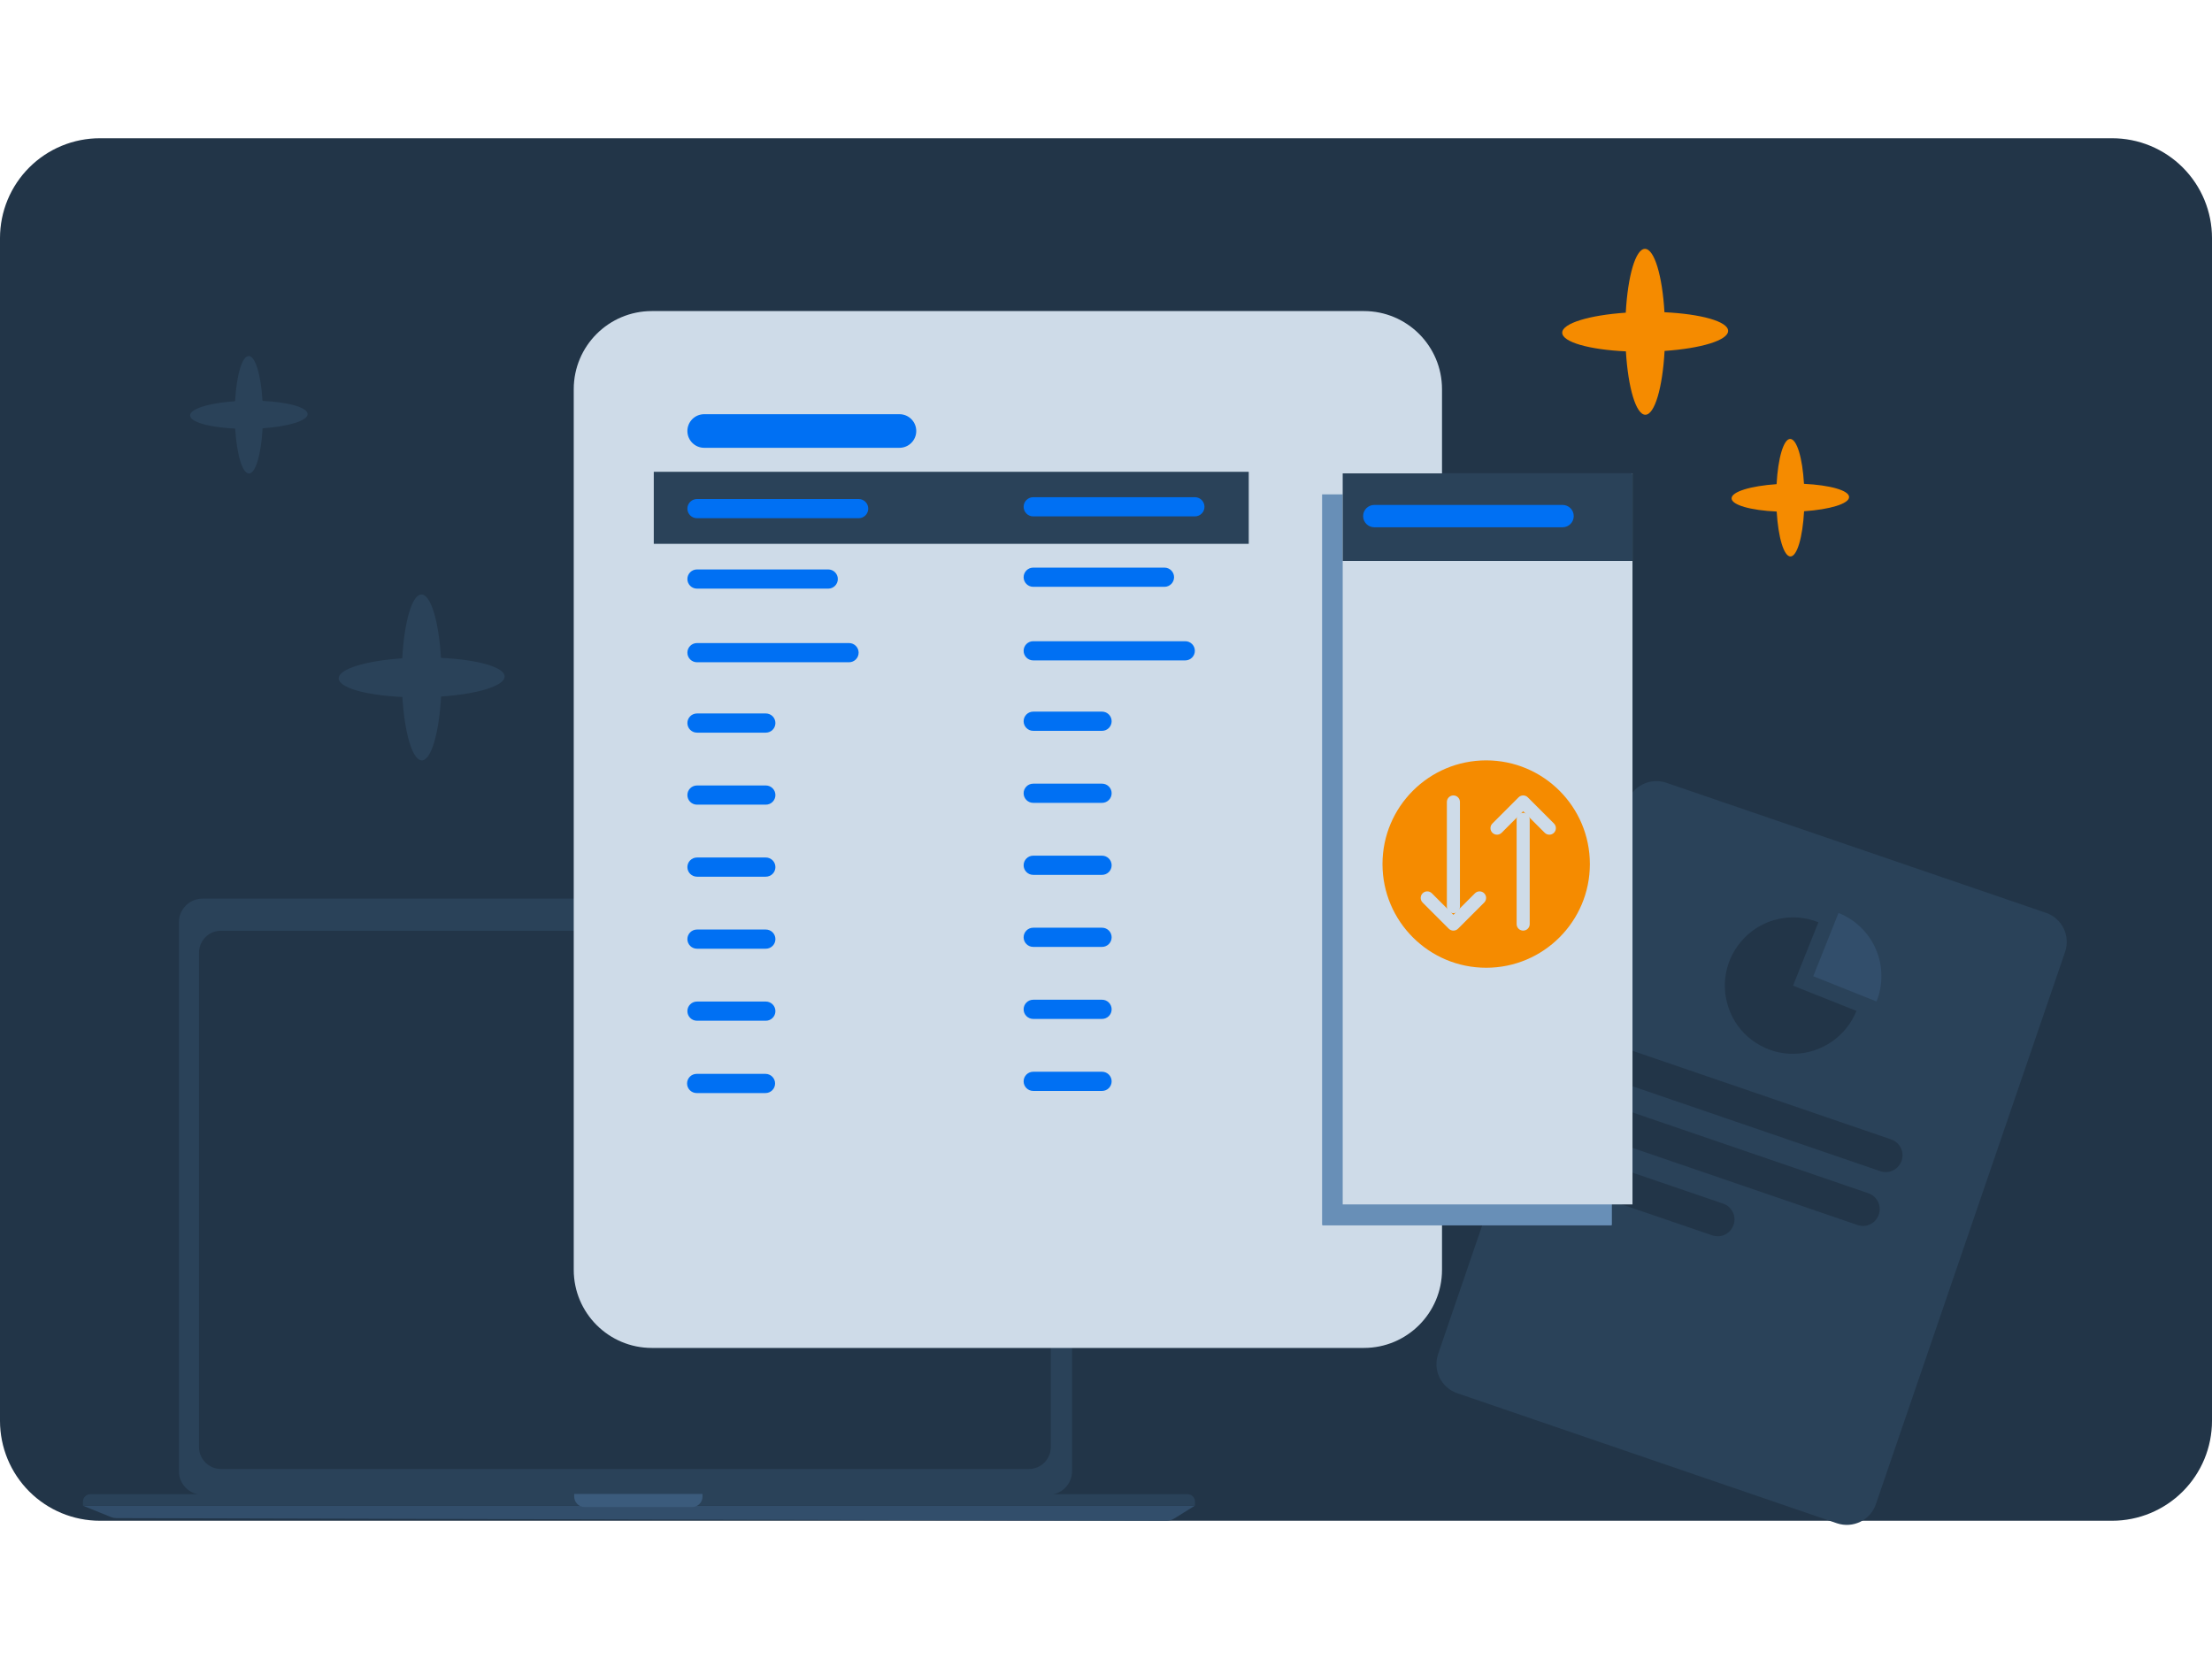 <svg width="320" height="240" viewBox="0 0 320 240" fill="none" xmlns="http://www.w3.org/2000/svg">
<path d="M305.547 20H14.453C12.556 19.998 10.677 20.37 8.923 21.095C7.17 21.82 5.576 22.884 4.234 24.225C2.892 25.566 1.827 27.158 1.1 28.911C0.374 30.664 -8.08861e-07 32.543 0 34.44V205.547C0 209.38 1.523 213.056 4.233 215.767C6.944 218.477 10.62 220 14.453 220H305.547C309.38 220 313.056 218.477 315.767 215.767C318.477 213.056 320 209.38 320 205.547V34.44C320 32.543 319.626 30.664 318.9 28.911C318.173 27.158 317.108 25.566 315.766 24.225C314.424 22.884 312.83 21.82 311.077 21.095C309.323 20.37 307.444 19.998 305.547 20Z" fill="#223548"/>
<path d="M151.678 130H29.298C27.412 130 25.883 131.532 25.883 133.421V212.821C25.883 214.71 27.412 216.242 29.298 216.242H151.678C153.564 216.242 155.093 214.71 155.093 212.821V133.421C155.093 131.532 153.564 130 151.678 130Z" fill="#2A4259"/>
<path d="M148.845 134.646H31.962C30.211 134.646 28.792 136.068 28.792 137.822V209.338C28.792 211.092 30.211 212.513 31.962 212.513H148.845C150.595 212.513 152.014 211.092 152.014 209.338V137.822C152.014 136.068 150.595 134.646 148.845 134.646Z" fill="#223548"/>
<path d="M172.875 217.82H12L16.038 219.462C16.293 219.564 16.565 219.618 16.839 219.621L168.742 220C169.143 220.002 169.536 219.89 169.875 219.678L172.871 217.809L172.875 217.82Z" fill="#324E6B"/>
<path d="M172.875 217.229C172.874 216.945 172.761 216.672 172.559 216.472C172.358 216.271 172.086 216.158 171.802 216.158H13.073C12.789 216.158 12.517 216.271 12.316 216.472C12.114 216.672 12.001 216.945 12 217.229V217.82H172.875V217.229Z" fill="#2A4259"/>
<path d="M83.078 216.125H101.63V216.503C101.63 216.905 101.471 217.29 101.188 217.574C100.904 217.858 100.52 218.017 100.119 218.017H84.578C84.177 218.017 83.792 217.858 83.509 217.574C83.226 217.29 83.066 216.905 83.066 216.503V216.125H83.078Z" fill="#3B5B7C"/>
<path d="M90.724 133.038C91.181 133.038 91.551 132.667 91.551 132.21C91.551 131.752 91.181 131.381 90.724 131.381C90.267 131.381 89.897 131.752 89.897 132.21C89.897 132.667 90.267 133.038 90.724 133.038Z" fill="#324E6B"/>
<path d="M295.976 132.052L241.064 113.242C238.732 112.45 236.202 113.682 235.41 116.014L208.042 195.896C207.25 198.228 208.482 200.758 210.814 201.55L265.726 220.36C268.058 221.152 270.588 219.92 271.38 217.588L298.748 137.706C299.54 135.374 298.308 132.844 295.976 132.052Z" fill="#2A4259"/>
<path d="M263.042 133.416C261.238 132.69 259.236 132.514 257.344 132.932C255.43 133.328 253.692 134.296 252.328 135.704C250.964 137.112 250.04 138.872 249.688 140.786C249.336 142.7 249.556 144.68 250.326 146.484C251.096 148.288 252.372 149.806 254.022 150.862C255.65 151.918 257.564 152.49 259.522 152.446C261.48 152.424 263.372 151.808 264.978 150.708C266.584 149.608 267.838 148.046 268.564 146.242L259.39 142.59L263.064 133.416H263.042Z" fill="#223548"/>
<path d="M265.967 132.074L262.315 141.226L271.467 144.878C271.951 143.668 272.193 142.392 272.171 141.094C272.171 139.796 271.885 138.52 271.379 137.332C270.873 136.144 270.125 135.066 269.201 134.164C268.277 133.262 267.177 132.558 265.967 132.074Z" fill="#324E6B"/>
<path d="M273.579 164.832L235.321 151.72C234.045 151.28 232.681 151.962 232.241 153.238C231.801 154.514 232.483 155.878 233.759 156.318L272.017 169.43C273.293 169.87 274.657 169.188 275.097 167.912C275.537 166.636 274.855 165.272 273.579 164.832Z" fill="#223548"/>
<path d="M270.279 172.619L232.021 159.507C230.745 159.067 229.381 159.749 228.941 161.025C228.501 162.301 229.183 163.665 230.459 164.105L268.717 177.217C269.993 177.657 271.379 176.975 271.797 175.699C272.237 174.423 271.555 173.059 270.279 172.619Z" fill="#223548"/>
<path d="M249.248 174.116L228.876 167.142C227.6 166.702 226.214 167.384 225.796 168.66C225.356 169.936 226.038 171.3 227.314 171.74L247.708 178.714C248.984 179.154 250.348 178.472 250.788 177.196C251.228 175.92 250.546 174.556 249.27 174.116H249.248Z" fill="#223548"/>
<path d="M197.308 45H94.301C88.06 45 83 50.06 83 56.301V183.699C83 189.94 88.06 195 94.301 195H197.308C203.549 195 208.609 189.94 208.609 183.699V56.301C208.609 50.06 203.549 45 197.308 45Z" fill="#CEDBE8"/>
<path fill-rule="evenodd" clip-rule="evenodd" d="M94.58 57.144C94.58 56.63 94.702 56.219 94.847 56.219H180.383C180.532 56.219 180.65 56.611 180.65 57.144V182.859C180.65 183.373 180.532 183.785 180.383 183.785H94.847C94.702 183.785 94.58 183.392 94.58 182.859V57.144Z" fill="#CEDBE8"/>
<path d="M180.65 68.254H94.58V78.673H180.65V68.254Z" fill="#2A4259"/>
<path d="M130.119 59.92H101.874C100.531 59.92 99.442 61.008 99.442 62.351C99.442 63.694 100.531 64.782 101.874 64.782H130.119C131.462 64.782 132.55 63.694 132.55 62.351C132.55 61.008 131.462 59.92 130.119 59.92Z" fill="#0070F3"/>
<path d="M124.218 72.191H100.831C100.064 72.191 99.442 72.813 99.442 73.58C99.442 74.346 100.064 74.968 100.831 74.968H124.218C124.984 74.968 125.606 74.346 125.606 73.58C125.606 72.813 124.984 72.191 124.218 72.191Z" fill="#0070F3"/>
<path d="M119.818 82.379H100.831C100.064 82.379 99.442 83 99.442 83.767C99.442 84.534 100.064 85.155 100.831 85.155H119.818C120.584 85.155 121.206 84.534 121.206 83.767C121.206 83 120.584 82.379 119.818 82.379Z" fill="#0070F3"/>
<path d="M122.825 93.029H100.831C100.064 93.029 99.442 93.651 99.442 94.418C99.442 95.184 100.064 95.806 100.831 95.806H122.825C123.592 95.806 124.214 95.184 124.214 94.418C124.214 93.651 123.592 93.029 122.825 93.029Z" fill="#0070F3"/>
<path d="M110.787 103.213H100.831C100.064 103.213 99.442 103.834 99.442 104.601C99.442 105.368 100.064 105.989 100.831 105.989H110.787C111.554 105.989 112.175 105.368 112.175 104.601C112.175 103.834 111.554 103.213 110.787 103.213Z" fill="#0070F3"/>
<path d="M110.787 113.631H100.831C100.064 113.631 99.442 114.252 99.442 115.019C99.442 115.786 100.064 116.407 100.831 116.407H110.787C111.554 116.407 112.175 115.786 112.175 115.019C112.175 114.252 111.554 113.631 110.787 113.631Z" fill="#0070F3"/>
<path d="M110.787 134.471H100.831C100.064 134.471 99.442 135.092 99.442 135.859C99.442 136.626 100.064 137.247 100.831 137.247H110.787C111.554 137.247 112.175 136.626 112.175 135.859C112.175 135.092 111.554 134.471 110.787 134.471Z" fill="#0070F3"/>
<path d="M110.787 124.051H100.831C100.064 124.051 99.442 124.672 99.442 125.439C99.442 126.206 100.064 126.827 100.831 126.827H110.787C111.554 126.827 112.175 126.206 112.175 125.439C112.175 124.672 111.554 124.051 110.787 124.051Z" fill="#0070F3"/>
<path d="M110.787 144.889H100.831C100.064 144.889 99.442 145.51 99.442 146.277C99.442 147.043 100.064 147.665 100.831 147.665H110.787C111.554 147.665 112.175 147.043 112.175 146.277C112.175 145.51 111.554 144.889 110.787 144.889Z" fill="#0070F3"/>
<path d="M110.74 155.352H100.784C100.017 155.352 99.395 155.973 99.395 156.74C99.395 157.506 100.017 158.128 100.784 158.128H110.74C111.507 158.128 112.128 157.506 112.128 156.74C112.128 155.973 111.507 155.352 110.74 155.352Z" fill="#0070F3"/>
<path d="M172.858 71.928H149.471C148.705 71.928 148.083 72.549 148.083 73.316C148.083 74.083 148.705 74.704 149.471 74.704H172.858C173.625 74.704 174.246 74.083 174.246 73.316C174.246 72.549 173.625 71.928 172.858 71.928Z" fill="#0070F3"/>
<path d="M168.458 82.115H149.471C148.705 82.115 148.083 82.737 148.083 83.503C148.083 84.27 148.705 84.892 149.471 84.892H168.458C169.225 84.892 169.847 84.27 169.847 83.503C169.847 82.737 169.225 82.115 168.458 82.115Z" fill="#0070F3"/>
<path d="M171.466 92.762H149.471C148.705 92.762 148.083 93.383 148.083 94.15C148.083 94.916 148.705 95.538 149.471 95.538H171.466C172.233 95.538 172.854 94.916 172.854 94.15C172.854 93.383 172.233 92.762 171.466 92.762Z" fill="#0070F3"/>
<path d="M159.428 102.949H149.471C148.705 102.949 148.083 103.571 148.083 104.337C148.083 105.104 148.705 105.726 149.471 105.726H159.428C160.194 105.726 160.816 105.104 160.816 104.337C160.816 103.571 160.194 102.949 159.428 102.949Z" fill="#0070F3"/>
<path d="M159.428 113.369H149.471C148.705 113.369 148.083 113.991 148.083 114.757C148.083 115.524 148.705 116.145 149.471 116.145H159.428C160.194 116.145 160.816 115.524 160.816 114.757C160.816 113.991 160.194 113.369 159.428 113.369Z" fill="#0070F3"/>
<path d="M159.428 134.207H149.471C148.705 134.207 148.083 134.829 148.083 135.595C148.083 136.362 148.705 136.983 149.471 136.983H159.428C160.194 136.983 160.816 136.362 160.816 135.595C160.816 134.829 160.194 134.207 159.428 134.207Z" fill="#0070F3"/>
<path d="M159.428 123.787H149.471C148.705 123.787 148.083 124.409 148.083 125.175C148.083 125.942 148.705 126.563 149.471 126.563H159.428C160.194 126.563 160.816 125.942 160.816 125.175C160.816 124.409 160.194 123.787 159.428 123.787Z" fill="#0070F3"/>
<path d="M159.428 144.627H149.471C148.705 144.627 148.083 145.248 148.083 146.015C148.083 146.782 148.705 147.403 149.471 147.403H159.428C160.194 147.403 160.816 146.782 160.816 146.015C160.816 145.248 160.194 144.627 159.428 144.627Z" fill="#0070F3"/>
<path d="M159.428 155.045H149.471C148.705 155.045 148.083 155.666 148.083 156.433C148.083 157.2 148.705 157.821 149.471 157.821H159.428C160.194 157.821 160.816 157.2 160.816 156.433C160.816 155.666 160.194 155.045 159.428 155.045Z" fill="#0070F3"/>
<path d="M191.261 71.516H233.078C233.105 71.516 233.132 71.527 233.152 71.546C233.171 71.566 233.183 71.593 233.183 71.621V177.165C233.183 177.193 233.171 177.22 233.152 177.239C233.132 177.259 233.105 177.27 233.078 177.27H191.366C191.338 177.27 191.311 177.259 191.292 177.239C191.272 177.22 191.261 177.193 191.261 177.165V71.516Z" fill="#688FB7"/>
<path d="M236.165 68.478H194.243V174.237H236.165V68.478Z" fill="#CEDBE8"/>
<path d="M194.243 68.478H236.074C236.098 68.478 236.121 68.488 236.138 68.505C236.155 68.522 236.165 68.546 236.165 68.57V81.151H194.243V68.478Z" fill="#2A4259"/>
<path d="M226.049 73.045H198.814C197.921 73.045 197.197 73.769 197.197 74.662C197.197 75.554 197.921 76.278 198.814 76.278H226.049C226.942 76.278 227.666 75.554 227.666 74.662C227.666 73.769 226.942 73.045 226.049 73.045Z" fill="#0070F3"/>
<path d="M72.999 97.863C72.999 96.505 69.056 95.418 63.789 95.171C63.487 89.909 62.328 85.997 60.969 86C59.611 86.003 58.482 89.945 58.193 95.234C52.91 95.595 48.982 96.776 49 98.137C49.018 99.498 52.943 100.586 58.211 100.829C58.527 106.091 59.671 110.003 61.027 110C62.382 109.997 63.517 106.055 63.807 100.766C69.09 100.405 73.014 99.224 72.999 97.863Z" fill="#2A4259"/>
<path d="M44.499 59.903C44.499 58.941 41.707 58.171 37.975 57.996C37.762 54.269 36.941 51.498 35.978 51.5C35.016 51.502 34.216 54.295 34.011 58.041C30.269 58.297 27.487 59.133 27.5 60.097C27.513 61.061 30.293 61.831 34.024 62.004C34.248 65.731 35.059 68.502 36.019 68.5C36.979 68.498 37.783 65.705 37.988 61.959C41.73 61.703 44.51 60.867 44.499 59.903Z" fill="#2A4259"/>
<path d="M249.999 47.863C249.999 46.505 246.056 45.417 240.789 45.17C240.487 39.909 239.328 35.997 237.969 36C236.611 36.003 235.482 39.945 235.192 45.234C229.91 45.595 225.982 46.776 226 48.137C226.018 49.498 229.943 50.586 235.211 50.83C235.527 56.091 236.671 60.003 238.027 60C239.382 59.997 240.518 56.055 240.807 50.766C246.09 50.405 250.014 49.224 249.999 47.863Z" fill="#F58B00"/>
<path d="M267.499 71.903C267.499 70.941 264.707 70.171 260.975 69.996C260.762 66.269 259.941 63.498 258.978 63.5C258.016 63.502 257.216 66.295 257.011 70.041C253.269 70.297 250.487 71.133 250.5 72.097C250.513 73.061 253.293 73.831 257.024 74.004C257.248 77.731 258.059 80.502 259.019 80.5C259.979 80.498 260.783 77.705 260.988 73.959C264.73 73.703 267.51 72.867 267.499 71.903Z" fill="#F58B00"/>
<path d="M215 140C223.284 140 230 133.284 230 125C230 116.716 223.284 110 215 110C206.716 110 200 116.716 200 125C200 133.284 206.716 140 215 140Z" fill="#F58B00"/>
<path fill-rule="evenodd" clip-rule="evenodd" d="M210.258 115.072C210.78 115.072 211.204 115.496 211.204 116.019V131.159C211.204 131.681 210.78 132.105 210.258 132.105C209.735 132.105 209.312 131.681 209.312 131.159V116.019C209.312 115.496 209.735 115.072 210.258 115.072Z" fill="#CEDBE8"/>
<path fill-rule="evenodd" clip-rule="evenodd" d="M205.804 129.228C206.173 128.859 206.772 128.859 207.142 129.228L210.258 132.344L213.374 129.228C213.743 128.859 214.342 128.859 214.712 129.228C215.081 129.598 215.081 130.197 214.712 130.567L210.927 134.352C210.557 134.721 209.958 134.721 209.589 134.352L205.804 130.567C205.434 130.197 205.434 129.598 205.804 129.228Z" fill="#CEDBE8"/>
<path fill-rule="evenodd" clip-rule="evenodd" d="M220.351 117.596C220.873 117.596 221.297 118.019 221.297 118.542V133.682C221.297 134.205 220.873 134.628 220.351 134.628C219.828 134.628 219.404 134.205 219.404 133.682V118.542C219.404 118.019 219.828 117.596 220.351 117.596Z" fill="#CEDBE8"/>
<path fill-rule="evenodd" clip-rule="evenodd" d="M219.682 115.349C220.052 114.98 220.651 114.98 221.02 115.349L224.805 119.134C225.175 119.504 225.175 120.103 224.805 120.473C224.436 120.842 223.837 120.842 223.467 120.473L220.351 117.357L217.235 120.473C216.866 120.842 216.267 120.842 215.897 120.473C215.528 120.103 215.528 119.504 215.897 119.134L219.682 115.349Z" fill="#CEDBE8"/>
</svg>
